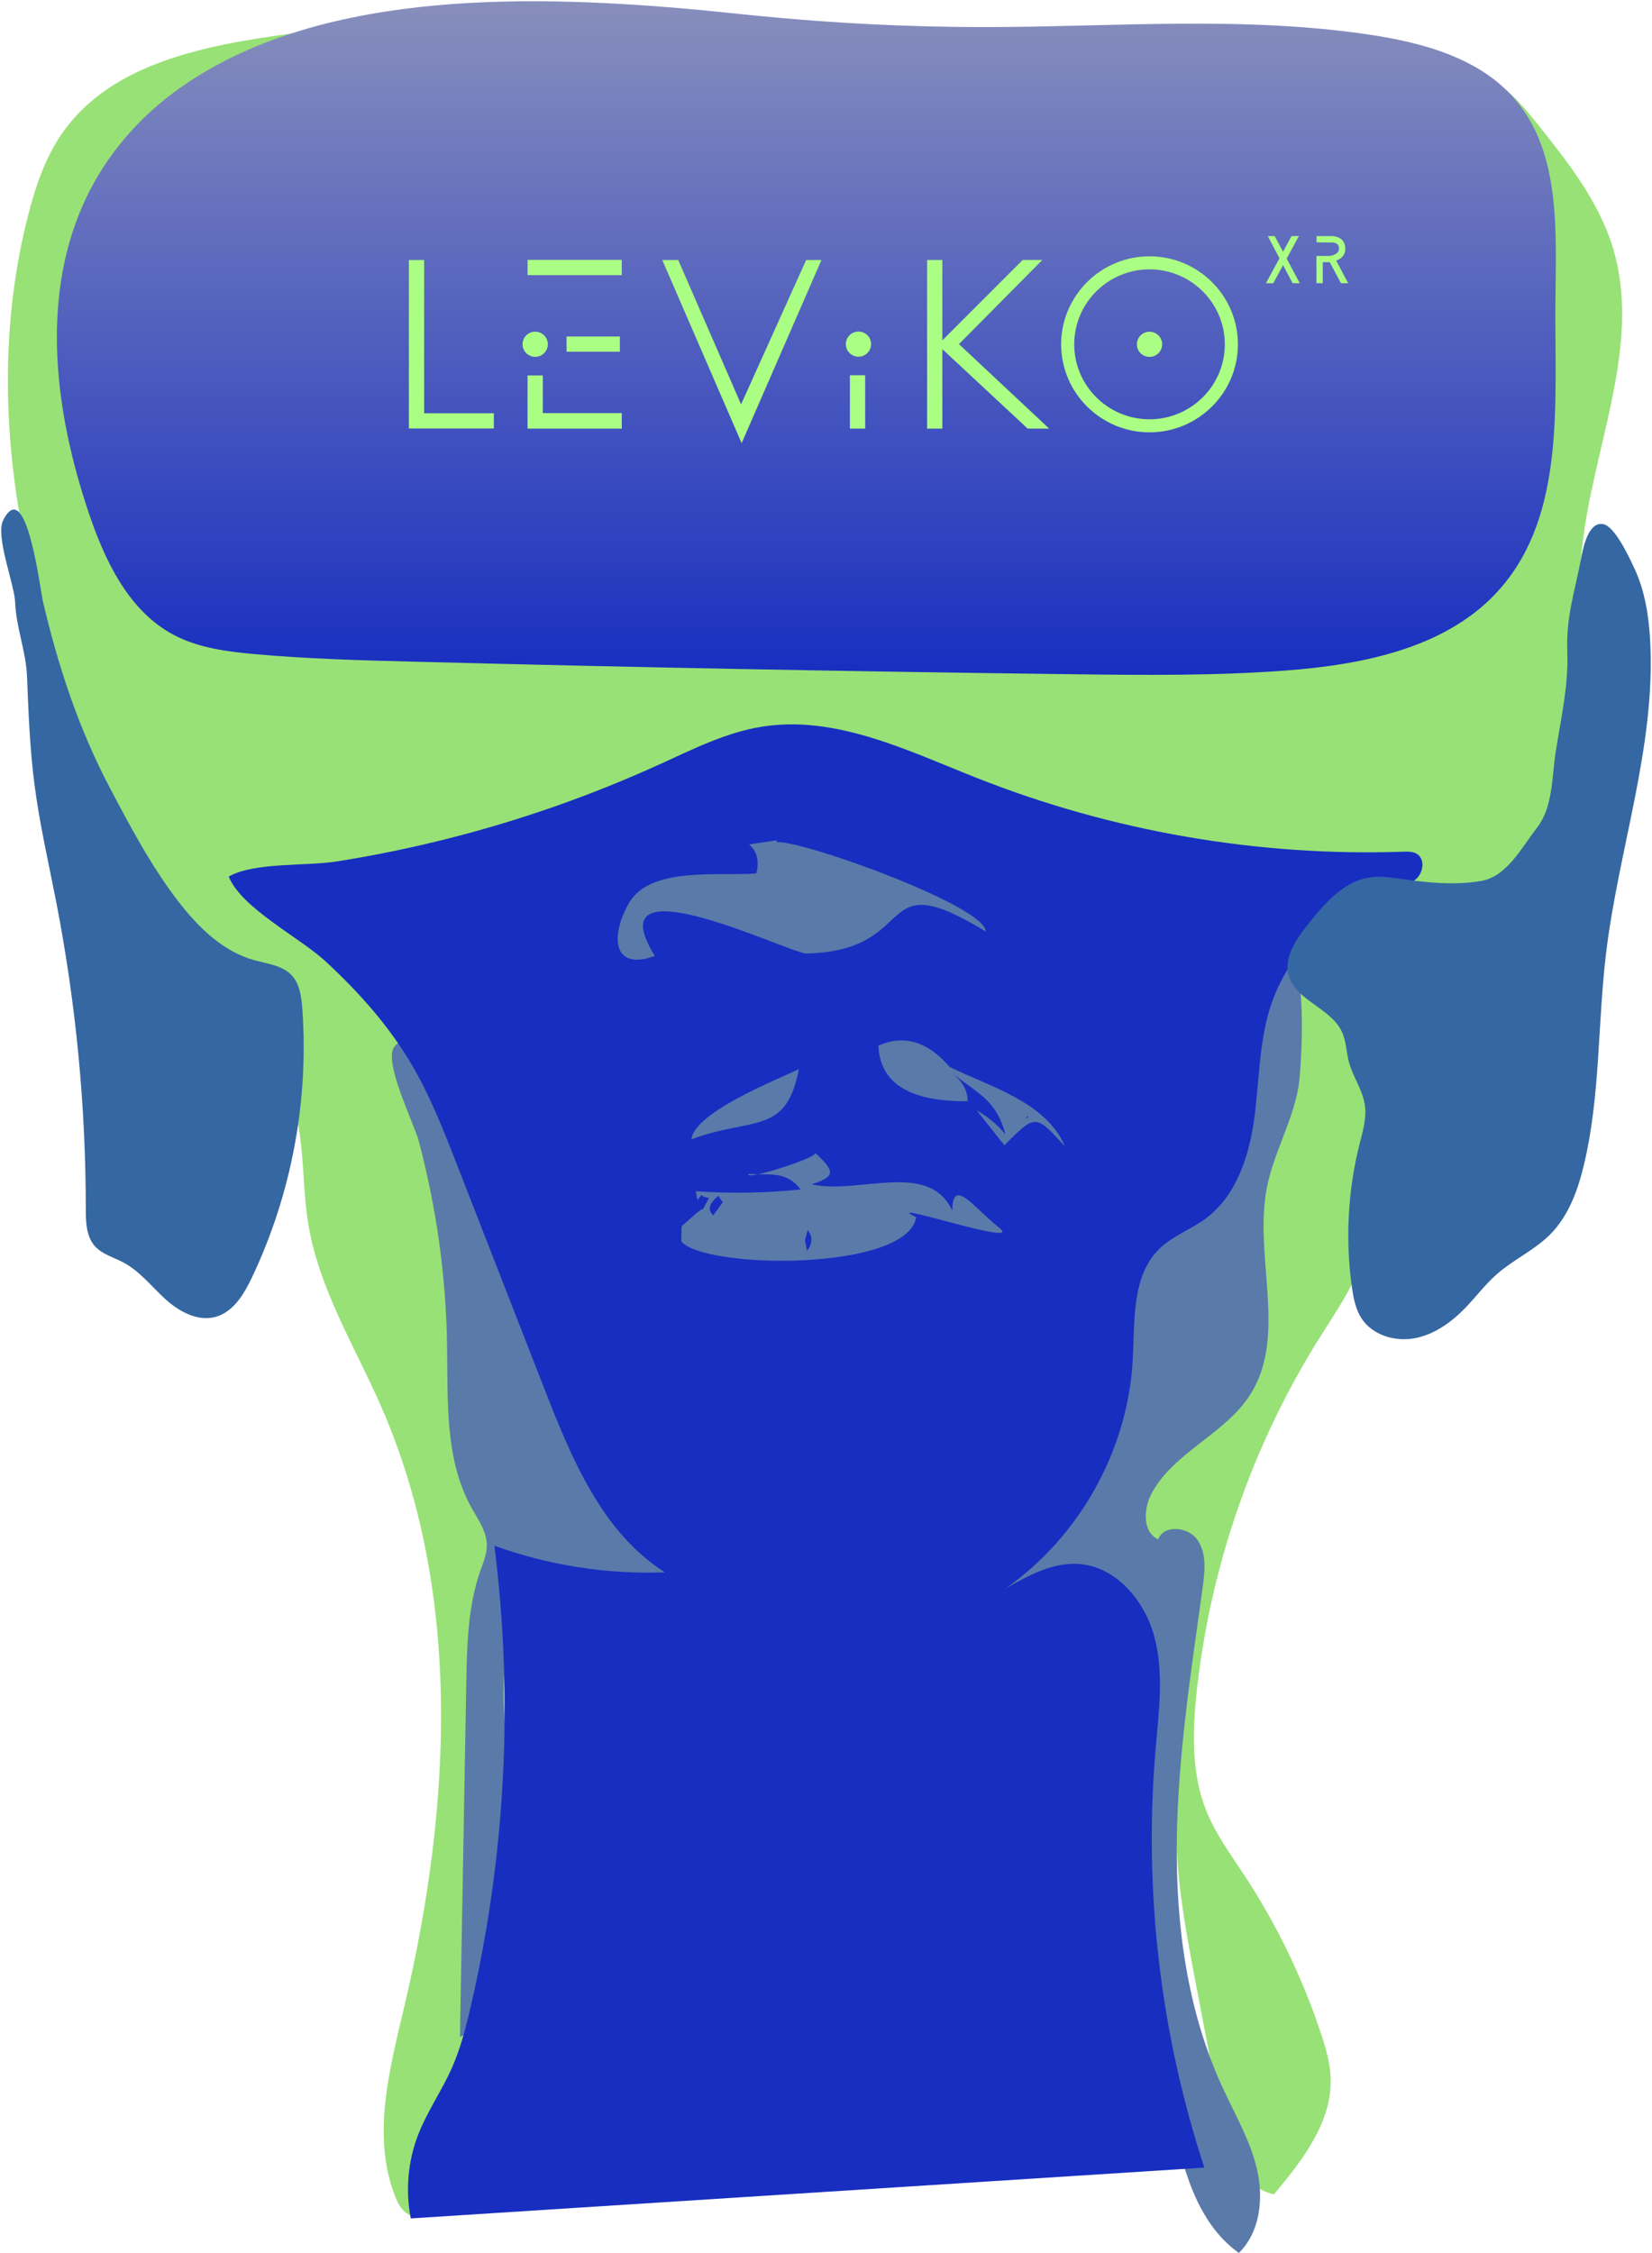 <svg width="2800" height="3818" viewBox="0 0 2800 3818" fill="none" xmlns="http://www.w3.org/2000/svg">
<path d="M462.42 1729.72C470.708 1790.32 495.183 1847.69 505.801 1907.9C515.513 1963.12 513.506 2019.84 522.7 2075.13C540.959 2185.19 602.016 2282.63 646.628 2384.92C784.54 2700.93 764.598 3064.91 685.282 3400.41C660.16 3506.65 629.728 3620.47 669.742 3722.05C674.34 3733.71 680.361 3745.62 691.109 3752.03C707.62 3761.87 730.087 3754.62 743.166 3740.5C756.245 3726.39 761.943 3707.16 766.54 3688.45C792.957 3581.11 795.806 3469.62 806.684 3359.56C816.331 3261.86 832.453 3164.81 854.856 3069.19C865.151 3025.29 876.741 2981.65 882.827 2936.98C889.431 2888.75 889.496 2839.87 889.561 2791.18C889.949 2536.35 890.338 2281.46 890.662 2026.63C890.726 1977.24 890.662 1927.06 876.806 1879.73C855.827 1808.19 805.389 1749.66 756.375 1693.6C722.318 1654.62 687.678 1615.13 644.491 1586.64C602.988 1559.26 539.146 1530.19 498.614 1569.68C460.996 1606.32 455.816 1681.68 462.42 1729.59V1729.72Z" fill="#98E176"/>
<path d="M2167.29 1636.17C2201.22 1621.09 2240.59 1623.35 2276.52 1632.74C2293.74 1637.21 2311.36 1643.81 2322.82 1657.41C2336.15 1673.2 2338.48 1695.28 2339.97 1715.87C2345.35 1791.1 2346.19 1866.59 2342.63 1941.95C2339.13 2014.72 2331.1 2088.72 2301.58 2155.34C2283.77 2195.42 2258.72 2231.74 2235.41 2268.9C2122.94 2448.63 2051.72 2653.93 2028.54 2864.73C2021.03 2933.23 2018.89 3004.7 2044.53 3068.6C2060.26 3107.97 2085.77 3142.47 2109.02 3177.89C2163.73 3261.08 2207.57 3351.53 2238.9 3446.05C2247.13 3470.72 2254.51 3496.03 2255.35 3522.06C2257.74 3596.71 2207.18 3661.32 2159.26 3718.62C2101.12 3706.51 2079.24 3636.59 2068.1 3578.26C2054.37 3506.33 2040.71 3434.33 2026.98 3362.41C2007.95 3262.25 1988.78 3160.93 1994.35 3059.15C1996.62 3017.72 2002.96 2975.83 1995.65 2934.91C1982.83 2863.43 1930.57 2806.01 1902.6 2739C1864.53 2647.52 1873.92 2542.76 1900.27 2447.27C1926.69 2351.77 1969.1 2261.33 1996.81 2166.15C2024.65 2070.59 2037.34 1971.6 2061.3 1875.07C2073.28 1826.9 2094.58 1782.23 2107.79 1734.97C2119.57 1692.69 2120.16 1657.08 2167.23 1636.11L2167.29 1636.17Z" fill="#98E176"/>
<path d="M1996.68 2000.74C1961.78 2045.73 1932.71 2078.69 1898.72 2124.4C1852.68 2186.29 1897.75 2302.76 1875.02 2376.44C1838.05 2496.41 1751.29 2600.77 1689.26 2709.93C1741 2673.03 1834.36 2641.17 1887.71 2675.61C1919.05 2695.81 1932.26 2734.73 1939.32 2771.37C1958.16 2868.74 1948.9 2969.03 1942.36 3068.02C1936.99 3149.4 1933.49 3231.17 1939.64 3312.55C1946.7 3404.62 1966.12 3495.26 1985.48 3585.51C2004.07 3672 2027.7 3766.66 2099.76 3818C2135.96 3782.52 2141.98 3725.16 2130.39 3675.82C2118.8 3626.49 2092.51 3582.08 2071.4 3535.98C2011.71 3405.85 1992.6 3260.18 1994.61 3117.03C1996.62 2973.88 2018.83 2831.9 2038.45 2690.12C2042.2 2662.86 2045.31 2632.82 2029.9 2610.03C2014.55 2587.24 1972.86 2583.03 1962.89 2608.67C1936.34 2596.31 1937.96 2557.01 1951.75 2531.11C1989.04 2461.19 2075.74 2430.76 2118.6 2364.07C2183.09 2263.66 2124.37 2129.64 2147.29 2012.52C2158.62 1954.58 2189.96 1901.94 2200.44 1843.8C2206.14 1812.21 2214.82 1650.03 2189.05 1625.23C2144.05 1581.85 2083.7 1742.03 2083.32 1775.76C2082.22 1863.74 2052.3 1929.26 1996.68 2000.8V2000.74Z" fill="#5A7AAA"/>
<path d="M757.669 2276.09C759.417 2371.13 752.942 2471.93 799.107 2555.06C810.438 2575.39 825.136 2595.59 825.136 2618.9C825.136 2633.6 819.179 2647.58 814.323 2661.44C792.827 2722.55 791.402 2788.66 790.302 2853.46C786.74 3052.94 783.115 3252.41 779.553 3451.82C835.819 3425.92 854.337 3356.51 866.38 3295.72C875.574 3249.3 884.768 3202.62 885.481 3155.36C886.905 3058.18 852.33 2963.2 853.366 2866.02C854.208 2789.37 876.934 2710.38 852.848 2637.55C932.487 2665 1078.82 2678.92 1162.15 2691.09C1132.56 2643.24 1074.61 2591.64 1053.63 2539.46C1043.79 2514.99 1026.44 2478.28 1025.27 2451.93C1016.98 2268.38 888.2 2138.57 829.862 1964.35C814.711 1919.16 800.661 1872.74 774.374 1832.99C759.287 1810.13 696.158 1736.07 668.187 1774.14C649.475 1799.65 701.727 1903.56 709.691 1933.47C739.41 2045.15 755.661 2160.46 757.733 2276.02L757.669 2276.09Z" fill="#5A7AAA"/>
<path d="M495.184 56.643C350.991 76.195 190.028 105.523 106.309 224.52C76.849 266.474 60.144 316.002 47.454 365.66C-48.891 743.304 70.892 1145.49 256.2 1488.43C279.121 1530.77 303.725 1573.56 340.437 1604.71C377.149 1635.85 428.688 1653.65 474.465 1638.63C510.465 1626.78 537.205 1597.26 565.824 1572.53C744.139 1418.57 1008.96 1439.74 1235.44 1374.87C1317.35 1351.43 1397.31 1315.63 1482.46 1312.39C1649.77 1306.05 1794.74 1424.4 1957.51 1463.44C2029.7 1480.72 2106.69 1482.8 2173.06 1516.07C2207.37 1533.29 2237.55 1558.35 2272.83 1573.43C2368.85 1614.55 2485.79 1570.97 2554.36 1492.18C2622.92 1413.33 2650.96 1307.02 2662.29 1203.17C2673.62 1099.32 2670.38 994.052 2686.44 890.852C2710.98 733.269 2780 572.836 2733.84 420.238C2709.88 341.187 2657.3 274.567 2605.77 210.018C2574.56 170.913 2538.49 128.96 2489.03 121.968C2499.45 197.005 2553.58 249.187 2586.6 317.361C2610.56 366.89 2619.56 422.309 2623.05 477.211C2630.18 588.374 2615.41 702.322 2568.79 803.45C2522.18 904.643 2442.08 992.175 2340.11 1037.04C2173.7 1110.2 1982.76 1062.81 1801.34 1051.8C1594.6 1039.31 1387.21 1076.21 1180.47 1063.13C1090.22 1057.44 1000.73 1042.22 910.476 1036.85C761.945 1027.98 613.09 1045.85 464.299 1044.75C424.674 1044.49 383.753 1042.48 348.142 1025.32C317.775 1010.63 293.301 985.765 273.553 958.444C208.352 868.128 191.194 752.303 183.553 641.14C175.071 517.416 179.539 382.104 257.625 285.832C325.351 202.249 440.472 149.289 495.184 56.707V56.643Z" fill="#98E176"/>
<path d="M1118.51 1295.11C1174.45 1269.6 1230.26 1241.3 1291 1231.53C1416.03 1211.39 1537.82 1271.73 1655.53 1318.35C1884.48 1408.92 2132.2 1451.78 2378.31 1443.37C2386.53 1443.11 2395.34 1442.91 2402.13 1447.45C2415.28 1456.25 2412.49 1477.75 2401.1 1488.75C2389.7 1499.76 2373.39 1503.32 2358.23 1507.66C2261.7 1535.3 2181.41 1614.09 2152.01 1710.17C2133.37 1771.03 2134.4 1835.9 2125.4 1898.83C2116.4 1961.83 2094.32 2027.67 2043.11 2065.35C2018.37 2083.54 1988.14 2094.16 1965.93 2115.4C1917.56 2161.69 1923.58 2238.54 1919.83 2305.42C1911.35 2457.95 1829.44 2604.66 1704.15 2692.06C1742.94 2669.92 1784.76 2647.06 1829.31 2650.43C1892.44 2655.29 1940.74 2713.36 1956.8 2774.61C1972.86 2835.85 1964.12 2900.47 1958.68 2963.53C1938.09 3202.49 1966.38 3445.54 2041.29 3673.36C1592.92 3702.05 1144.6 3730.73 696.226 3759.47C686.967 3712.28 691.37 3662.42 708.787 3617.56C723.873 3578.65 748.154 3544.01 765.247 3505.94C780.009 3472.99 789.139 3437.83 797.297 3402.74C856.994 3146.81 870.85 2880.2 837.959 2619.48C930.224 2652.83 1028.96 2668.23 1127.06 2664.61C1021 2597.47 969.137 2472.71 923.555 2355.79C873.894 2228.44 824.232 2101.09 774.571 1973.8C752.103 1916.25 729.571 1858.43 698.363 1805.15C659.449 1738.72 607.91 1680.97 551.515 1628.92C508.004 1588.71 409.005 1538.93 387.703 1485.51C430.307 1460.85 519.724 1468.03 571.004 1459.88C634.457 1449.78 697.521 1436.83 759.808 1421.03C882.829 1389.89 1003.07 1347.68 1118.51 1295.04V1295.11Z" fill="#182EC0"/>
<path d="M45.835 1146.91C48.231 1207.96 50.627 1269.08 58.461 1329.68C67.202 1397.14 82.677 1463.5 95.626 1530.25C128.712 1700.78 145.417 1874.49 145.417 2048.26C145.417 2070.53 145.935 2095 160.698 2111.71C173.129 2125.69 192.554 2130.61 209.064 2139.42C236.906 2154.18 256.719 2180.07 279.963 2201.31C303.272 2222.48 334.74 2239.96 365.171 2231.74C395.408 2223.52 413.538 2193.22 427.005 2164.92C494.084 2023.66 523.803 1864.84 512.343 1708.94C510.853 1688.87 508.005 1667.25 494.213 1652.62C478.156 1635.65 452.645 1633.32 430.178 1626.98C377.214 1612.02 335.646 1571.04 302.042 1527.4C256.654 1468.36 221.561 1402.19 186.791 1336.28C134.022 1236.45 98.928 1130.79 72.9 1019.82C67.72 997.743 44.799 805.133 5.498 881.335C-8.358 908.268 24.339 989.779 25.569 1019.82C27.253 1063.72 44.087 1103.08 45.835 1146.97V1146.91Z" fill="#3567A2"/>
<path d="M2770.29 963.429C2788.22 1001.95 2794.76 1044.81 2796.96 1087.22C2806.35 1265.97 2742.96 1439.94 2721.86 1617.72C2707.81 1736.07 2712.4 1856.94 2684.89 1972.9C2674.59 2016.34 2658.92 2060.24 2627.45 2091.89C2601.04 2118.44 2565.69 2134.24 2537.46 2158.9C2517.38 2176.45 2501.39 2198.14 2482.74 2217.3C2459.18 2241.45 2430.23 2262.04 2397.02 2268C2363.8 2273.95 2326.05 2262.49 2307.67 2234.2C2297.63 2218.79 2294.07 2200.21 2291.48 2182.02C2279.95 2100.7 2284.42 2017.18 2304.62 1937.61C2309.93 1916.64 2316.41 1895.14 2313.49 1873.65C2309.93 1847.56 2293.1 1825.22 2286.3 1799.78C2281.77 1782.75 2281.83 1764.43 2274.39 1748.5C2255.48 1707.78 2195.13 1695.48 2183.93 1652.03C2176.1 1621.6 2196.82 1591.89 2216.31 1567.22C2244.34 1531.81 2276.65 1493.87 2321.26 1487C2340.1 1484.09 2359.33 1487.2 2378.18 1489.92C2421.95 1496.2 2466.69 1500.41 2510.26 1492.96C2553.84 1485.51 2577.99 1437.8 2605.05 1402.77C2632.57 1367.1 2629.98 1317.31 2636.97 1272.83C2646.23 1214.24 2658.47 1162.97 2656.46 1103.66C2654.45 1044.36 2668.25 1006.61 2679.58 947.632C2682.94 930.216 2691.49 883.278 2717.45 888.263C2737.53 892.148 2762.32 946.467 2770.16 963.3L2770.29 963.429Z" fill="#3567A2"/>
<path d="M139.2 350.315C69.532 511.589 93.683 698.825 149.171 865.473C176.754 948.279 217.027 1034.71 294.012 1075.69C335.968 1098.03 384.4 1104.24 431.73 1108.52C519.981 1116.48 608.621 1118.94 697.196 1121.21C1071.7 1130.92 1446.33 1138.04 1820.96 1142.64C1940.55 1144.13 2060.39 1145.29 2179.66 1136.29C2312.91 1126.19 2456.65 1097.19 2543.99 996.059C2652.77 870.07 2635.16 683.676 2636.26 517.287C2637.04 396.412 2646.81 261.812 2568.79 169.424C2509.68 99.373 2414.18 72.828 2323.53 59.103C2107.47 26.408 1887.45 45.766 1668.93 45.895C1540.15 45.96 1411.36 39.356 1283.23 26.731C1241.59 22.653 1199.96 17.926 1158.26 14.366C883.669 -9.071 525.032 -16.193 292.264 158.353C226.092 208.011 172.092 274.243 139.2 350.315Z" fill="url(#paint0_linear_658_20)"/>
<path d="M1316.57 1427.05C1363.19 1424.72 1671 1535.95 1670.74 1578.55C1477.02 1460.52 1563.91 1610.92 1366.94 1615.91C1340.53 1616.55 1005.59 1451.98 1109.9 1620.05C1036.93 1646.34 1034.92 1585.02 1065.8 1530.7C1101.87 1467.32 1219.9 1485.32 1281.8 1480.21C1287.37 1459.23 1283.29 1442.78 1269.63 1430.94C1285.17 1428.67 1300.71 1426.4 1316.31 1424.07C1316.44 1425.04 1316.51 1426.02 1316.64 1426.99L1316.57 1427.05Z" fill="#5A7AAA"/>
<path d="M1179.31 2018.74C1238.75 2022.88 1297.86 2021.84 1356.85 2015.76C1333.67 1984.87 1307.06 1991.22 1268.4 1989.54C1261.21 2001.71 1389.42 1960.79 1381.45 1953.54C1416.93 1986.11 1415.12 1994.2 1375.75 2006.89C1452.54 2025.6 1573.95 1965 1614.02 2051.62C1614.48 1993.55 1649.96 2045.93 1694.51 2081.47C1735.88 2114.55 1485.05 2030.26 1552.84 2062.7C1538.59 2154.18 1197.57 2151.65 1154.77 2104.13C1154.9 2096.17 1155.03 2088.14 1155.09 2080.18C1155.48 2079.14 1155.87 2078.1 1156.26 2077.07C1161.96 2072.15 1167.59 2067.16 1173.29 2062.24C1175.75 2060.04 1178.21 2057.84 1180.6 2055.7C1183.32 2053.7 1185.98 2051.69 1188.7 2049.75C1189.6 2049.49 1190.45 2049.29 1191.35 2049.23L1201.65 2030.19C1198.41 2029.35 1195.17 2028.58 1191.93 2027.73L1191.61 2027.61C1190.77 2026.7 1189.93 2025.79 1189.09 2024.89C1186.69 2027.86 1184.29 2030.84 1181.96 2033.89C1181.06 2028.84 1180.22 2023.79 1179.31 2018.74ZM1225.09 2037.45C1221.46 2032.2 1219.52 2029.42 1217.57 2026.63C1201.84 2039.19 1198.93 2050.2 1208.83 2059.65C1214.14 2052.4 1219.45 2045.15 1225.09 2037.45ZM1364.29 2101.8C1365.72 2108.73 1366.82 2114.43 1367.98 2120.06C1377.37 2106.66 1377.7 2094.87 1368.89 2084.77C1367.27 2090.73 1365.72 2096.62 1364.29 2101.8Z" fill="#5A7AAA"/>
<path d="M1805.09 1942.47C1755.37 1889.83 1756.66 1885.82 1702.4 1940.91C1686.73 1921.17 1671.07 1901.49 1655.4 1881.74C1674.04 1892.16 1690.36 1905.76 1704.28 1922.53C1688.81 1866.01 1663.04 1856.62 1613.76 1818.87C1631.18 1831.89 1639.92 1847.69 1640.05 1866.2C1541.83 1867.11 1491.46 1835.71 1488.8 1772C1531.92 1752.84 1572.26 1764.88 1609.75 1808.13L1608.71 1808.71L1609.17 1809.16L1609.75 1808.19C1679.68 1842.44 1772.33 1867.24 1805.09 1942.6V1942.47ZM1740.73 1891.58C1738.99 1894.62 1739.31 1895.85 1742.48 1893.65C1741.96 1893 1741.38 1892.36 1740.73 1891.58Z" fill="#5A7AAA"/>
<path d="M1354.13 1810.91C1333.15 1925.57 1273.77 1892.16 1172.12 1930.75C1176.07 1879.6 1359.11 1813.44 1354.13 1810.91Z" fill="#5A7AAA"/>
<g clip-path="url(#clip0_658_20)">
<path d="M1455.02 604.501C1466.85 604.501 1476.44 594.955 1476.44 583.178C1476.44 571.402 1466.85 561.855 1455.02 561.855C1443.19 561.855 1433.61 571.402 1433.61 583.178C1433.61 594.955 1443.19 604.501 1455.02 604.501Z" fill="#AAFE83"/>
<path d="M1948.34 604.833C1960.17 604.833 1969.76 595.286 1969.76 583.51C1969.76 571.734 1960.17 562.187 1948.34 562.187C1936.51 562.187 1926.92 571.734 1926.92 583.51C1926.92 595.286 1936.51 604.833 1948.34 604.833Z" fill="#AAFE83"/>
<path d="M837.008 726.142H693V440.657H718.894V700.363H837.008V726.142Z" fill="#AAFE83"/>
<path d="M1257.01 751L1122.51 440.657H1149.51L1256.08 685.227L1366.36 440.657H1392.29L1257.01 751Z" fill="#AAFE83"/>
<path d="M1741.85 726.363L1589.45 584.504L1733.35 440.583H1766.6L1625.33 583.178L1778.33 726.363H1741.85Z" fill="#AAFE83"/>
<path d="M1466.42 635.878H1440.52V726.363H1466.42V635.878Z" fill="#AAFE83"/>
<path d="M1597.22 440.657H1571.32V726.363H1597.22V440.657Z" fill="#AAFE83"/>
<path d="M1948.34 732.66C1865.74 732.66 1798.53 665.745 1798.53 583.51C1798.53 501.275 1865.74 434.36 1948.34 434.36C2030.94 434.36 2098.16 501.275 2098.16 583.51C2098.16 665.745 2030.94 732.66 1948.34 732.66ZM1948.34 456.456C1877.98 456.456 1820.72 513.465 1820.72 583.51C1820.72 653.555 1877.98 710.564 1948.34 710.564C2018.7 710.564 2075.96 653.555 2075.96 583.51C2075.96 513.465 2018.7 456.456 1948.34 456.456Z" fill="#AAFE83"/>
<path d="M2190.86 479.989L2148.8 400.11H2160.49L2202.99 479.989H2190.86Z" fill="#AAFE83"/>
<path d="M2272.83 479.989L2250.27 437.564L2261.73 435.759L2285 479.989H2272.83Z" fill="#AAFE83"/>
<path d="M2158.08 479.989L2145.62 480.062L2189.01 400.11L2201.51 400L2158.08 479.989Z" fill="#AAFE83"/>
<path d="M2241.94 479.989H2231.25V433.734H2251.75C2254.67 433.734 2258.66 433.366 2263.21 430.788C2265.32 429.757 2269.47 426.847 2269.47 421.434C2269.47 418.082 2268.62 415.615 2266.91 413.958C2264.81 411.932 2261.11 410.864 2256.85 410.901L2231.44 410.754V400.147C2231.44 400.147 2242.8 400.111 2256.52 400.111C2260.85 400.037 2268.76 400.884 2274.42 406.371C2278.27 410.091 2280.19 415.173 2280.19 421.47C2280.19 433.476 2272.02 439.147 2264.77 441.468C2264.77 441.468 2261.33 443.972 2251.78 444.377H2241.98V479.989H2241.94Z" fill="#AAFE83"/>
<path d="M907.07 604.759C918.899 604.759 928.488 595.213 928.488 583.436C928.488 571.66 918.899 562.113 907.07 562.113C895.242 562.113 885.652 571.66 885.652 583.436C885.652 595.213 895.242 604.759 907.07 604.759Z" fill="#AAFE83"/>
<path d="M1053.85 440.473H894.16V466.252H1053.85V440.473Z" fill="#AAFE83"/>
<path d="M1050.63 570.289H960.301V596.068H1050.63V570.289Z" fill="#AAFE83"/>
<path d="M1053.85 726.363H894.121V636.283H920.015V700.068H1053.85V726.363Z" fill="#AAFE83"/>
</g>
<defs>
<linearGradient id="paint0_linear_658_20" x1="1366.72" y1="2.125" x2="1366.72" y2="1143.66" gradientUnits="userSpaceOnUse">
<stop stop-color="#888FBC"/>
<stop offset="1" stop-color="#182EC0"/>
</linearGradient>
<clipPath id="clip0_658_20">
<rect width="1592" height="351" fill="white" transform="translate(693 400)"/>
</clipPath>
</defs>
</svg>
